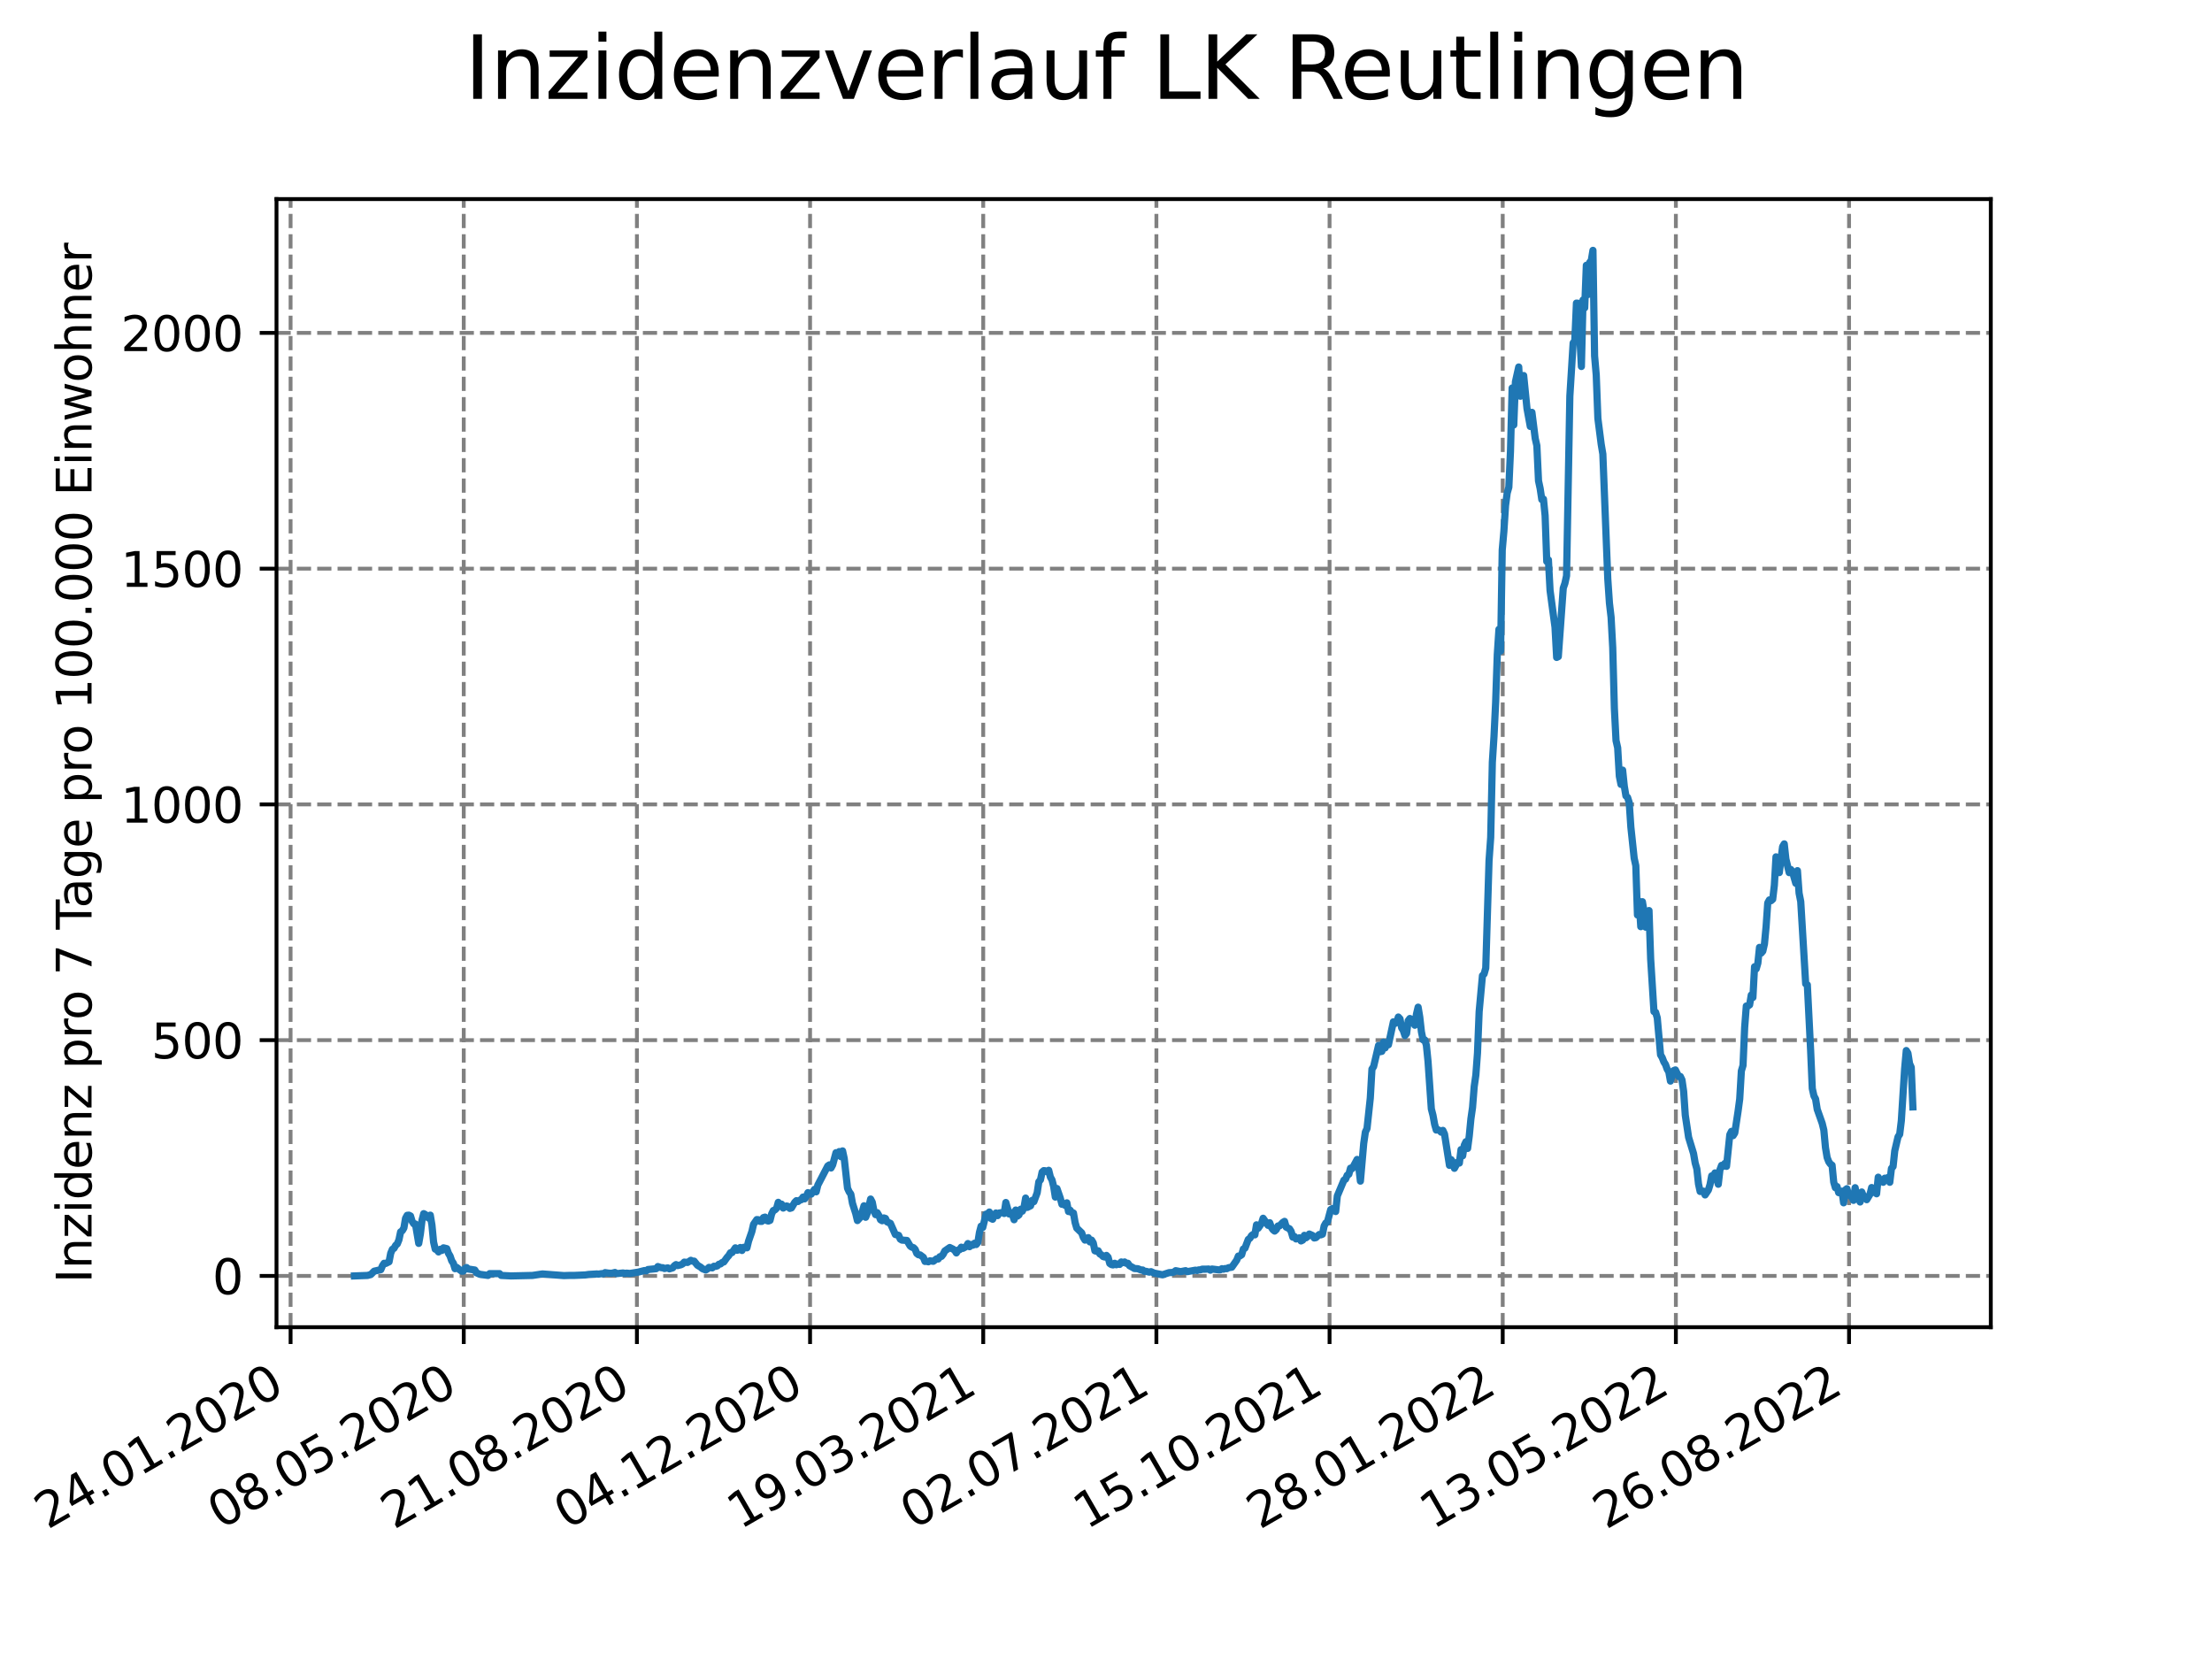 <?xml version="1.0" encoding="utf-8" standalone="no"?>
<!DOCTYPE svg PUBLIC "-//W3C//DTD SVG 1.1//EN"
  "http://www.w3.org/Graphics/SVG/1.1/DTD/svg11.dtd">
<svg xmlns:xlink="http://www.w3.org/1999/xlink" width="460.8pt" height="345.6pt" viewBox="0 0 460.8 345.6" xmlns="http://www.w3.org/2000/svg" version="1.1">
 <defs>
  <style type="text/css">*{stroke-linejoin: round; stroke-linecap: butt}</style>
 </defs>
 <g id="figure_1">
  <g id="patch_1">
   <path d="M 0 345.6 
L 460.8 345.6 
L 460.8 0 
L 0 0 
z
" style="fill: #ffffff"/>
  </g>
  <g id="axes_1">
   <g id="patch_2">
    <path d="M 57.6 276.48 
L 414.72 276.48 
L 414.72 41.472 
L 57.6 41.472 
z
" style="fill: #ffffff"/>
   </g>
   <g id="matplotlib.axis_1">
    <g id="xtick_1">
     <g id="line2d_1">
      <path d="M 60.534 276.48 
L 60.534 41.472 
" clip-path="url(#peba1d49596)" style="fill: none; stroke-dasharray: 2.96,1.28; stroke-dashoffset: 0; stroke: #808080; stroke-width: 0.8"/>
     </g>
     <g id="line2d_2">
      <defs>
       <path id="m13cacc67a2" d="M 0 0 
L 0 3.5 
" style="stroke: #000000; stroke-width: 0.8"/>
      </defs>
      <g>
       <use xlink:href="#m13cacc67a2" x="60.534" y="276.48" style="stroke: #000000; stroke-width: 0.8"/>
      </g>
     </g>
     <g id="text_1">
      <!-- 24.01.2020 -->
      <g transform="translate(9.909 318.689) rotate(-30) scale(0.1 -0.1)">
       <defs>
        <path id="DejaVuSans-32" d="M 1228 531 
L 3431 531 
L 3431 0 
L 469 0 
L 469 531 
Q 828 903 1448 1529 
Q 2069 2156 2228 2338 
Q 2531 2678 2651 2914 
Q 2772 3150 2772 3378 
Q 2772 3750 2511 3984 
Q 2250 4219 1831 4219 
Q 1534 4219 1204 4116 
Q 875 4013 500 3803 
L 500 4441 
Q 881 4594 1212 4672 
Q 1544 4750 1819 4750 
Q 2544 4750 2975 4387 
Q 3406 4025 3406 3419 
Q 3406 3131 3298 2873 
Q 3191 2616 2906 2266 
Q 2828 2175 2409 1742 
Q 1991 1309 1228 531 
z
" transform="scale(0.016)"/>
        <path id="DejaVuSans-34" d="M 2419 4116 
L 825 1625 
L 2419 1625 
L 2419 4116 
z
M 2253 4666 
L 3047 4666 
L 3047 1625 
L 3713 1625 
L 3713 1100 
L 3047 1100 
L 3047 0 
L 2419 0 
L 2419 1100 
L 313 1100 
L 313 1709 
L 2253 4666 
z
" transform="scale(0.016)"/>
        <path id="DejaVuSans-2e" d="M 684 794 
L 1344 794 
L 1344 0 
L 684 0 
L 684 794 
z
" transform="scale(0.016)"/>
        <path id="DejaVuSans-30" d="M 2034 4250 
Q 1547 4250 1301 3770 
Q 1056 3291 1056 2328 
Q 1056 1369 1301 889 
Q 1547 409 2034 409 
Q 2525 409 2770 889 
Q 3016 1369 3016 2328 
Q 3016 3291 2770 3770 
Q 2525 4250 2034 4250 
z
M 2034 4750 
Q 2819 4750 3233 4129 
Q 3647 3509 3647 2328 
Q 3647 1150 3233 529 
Q 2819 -91 2034 -91 
Q 1250 -91 836 529 
Q 422 1150 422 2328 
Q 422 3509 836 4129 
Q 1250 4750 2034 4750 
z
" transform="scale(0.016)"/>
        <path id="DejaVuSans-31" d="M 794 531 
L 1825 531 
L 1825 4091 
L 703 3866 
L 703 4441 
L 1819 4666 
L 2450 4666 
L 2450 531 
L 3481 531 
L 3481 0 
L 794 0 
L 794 531 
z
" transform="scale(0.016)"/>
       </defs>
       <use xlink:href="#DejaVuSans-32"/>
       <use xlink:href="#DejaVuSans-34" x="63.623"/>
       <use xlink:href="#DejaVuSans-2e" x="127.246"/>
       <use xlink:href="#DejaVuSans-30" x="159.033"/>
       <use xlink:href="#DejaVuSans-31" x="222.656"/>
       <use xlink:href="#DejaVuSans-2e" x="286.279"/>
       <use xlink:href="#DejaVuSans-32" x="318.066"/>
       <use xlink:href="#DejaVuSans-30" x="381.689"/>
       <use xlink:href="#DejaVuSans-32" x="445.312"/>
       <use xlink:href="#DejaVuSans-30" x="508.936"/>
      </g>
     </g>
    </g>
    <g id="xtick_2">
     <g id="line2d_3">
      <path d="M 96.607 276.48 
L 96.607 41.472 
" clip-path="url(#peba1d49596)" style="fill: none; stroke-dasharray: 2.96,1.28; stroke-dashoffset: 0; stroke: #808080; stroke-width: 0.8"/>
     </g>
     <g id="line2d_4">
      <g>
       <use xlink:href="#m13cacc67a2" x="96.607" y="276.48" style="stroke: #000000; stroke-width: 0.8"/>
      </g>
     </g>
     <g id="text_2">
      <!-- 08.05.2020 -->
      <g transform="translate(45.982 318.689) rotate(-30) scale(0.1 -0.1)">
       <defs>
        <path id="DejaVuSans-38" d="M 2034 2216 
Q 1584 2216 1326 1975 
Q 1069 1734 1069 1313 
Q 1069 891 1326 650 
Q 1584 409 2034 409 
Q 2484 409 2743 651 
Q 3003 894 3003 1313 
Q 3003 1734 2745 1975 
Q 2488 2216 2034 2216 
z
M 1403 2484 
Q 997 2584 770 2862 
Q 544 3141 544 3541 
Q 544 4100 942 4425 
Q 1341 4750 2034 4750 
Q 2731 4750 3128 4425 
Q 3525 4100 3525 3541 
Q 3525 3141 3298 2862 
Q 3072 2584 2669 2484 
Q 3125 2378 3379 2068 
Q 3634 1759 3634 1313 
Q 3634 634 3220 271 
Q 2806 -91 2034 -91 
Q 1263 -91 848 271 
Q 434 634 434 1313 
Q 434 1759 690 2068 
Q 947 2378 1403 2484 
z
M 1172 3481 
Q 1172 3119 1398 2916 
Q 1625 2713 2034 2713 
Q 2441 2713 2670 2916 
Q 2900 3119 2900 3481 
Q 2900 3844 2670 4047 
Q 2441 4250 2034 4250 
Q 1625 4250 1398 4047 
Q 1172 3844 1172 3481 
z
" transform="scale(0.016)"/>
        <path id="DejaVuSans-35" d="M 691 4666 
L 3169 4666 
L 3169 4134 
L 1269 4134 
L 1269 2991 
Q 1406 3038 1543 3061 
Q 1681 3084 1819 3084 
Q 2600 3084 3056 2656 
Q 3513 2228 3513 1497 
Q 3513 744 3044 326 
Q 2575 -91 1722 -91 
Q 1428 -91 1123 -41 
Q 819 9 494 109 
L 494 744 
Q 775 591 1075 516 
Q 1375 441 1709 441 
Q 2250 441 2565 725 
Q 2881 1009 2881 1497 
Q 2881 1984 2565 2268 
Q 2250 2553 1709 2553 
Q 1456 2553 1204 2497 
Q 953 2441 691 2322 
L 691 4666 
z
" transform="scale(0.016)"/>
       </defs>
       <use xlink:href="#DejaVuSans-30"/>
       <use xlink:href="#DejaVuSans-38" x="63.623"/>
       <use xlink:href="#DejaVuSans-2e" x="127.246"/>
       <use xlink:href="#DejaVuSans-30" x="159.033"/>
       <use xlink:href="#DejaVuSans-35" x="222.656"/>
       <use xlink:href="#DejaVuSans-2e" x="286.279"/>
       <use xlink:href="#DejaVuSans-32" x="318.066"/>
       <use xlink:href="#DejaVuSans-30" x="381.689"/>
       <use xlink:href="#DejaVuSans-32" x="445.312"/>
       <use xlink:href="#DejaVuSans-30" x="508.936"/>
      </g>
     </g>
    </g>
    <g id="xtick_3">
     <g id="line2d_5">
      <path d="M 132.68 276.48 
L 132.68 41.472 
" clip-path="url(#peba1d49596)" style="fill: none; stroke-dasharray: 2.96,1.28; stroke-dashoffset: 0; stroke: #808080; stroke-width: 0.8"/>
     </g>
     <g id="line2d_6">
      <g>
       <use xlink:href="#m13cacc67a2" x="132.68" y="276.48" style="stroke: #000000; stroke-width: 0.8"/>
      </g>
     </g>
     <g id="text_3">
      <!-- 21.08.2020 -->
      <g transform="translate(82.055 318.689) rotate(-30) scale(0.1 -0.1)">
       <use xlink:href="#DejaVuSans-32"/>
       <use xlink:href="#DejaVuSans-31" x="63.623"/>
       <use xlink:href="#DejaVuSans-2e" x="127.246"/>
       <use xlink:href="#DejaVuSans-30" x="159.033"/>
       <use xlink:href="#DejaVuSans-38" x="222.656"/>
       <use xlink:href="#DejaVuSans-2e" x="286.279"/>
       <use xlink:href="#DejaVuSans-32" x="318.066"/>
       <use xlink:href="#DejaVuSans-30" x="381.689"/>
       <use xlink:href="#DejaVuSans-32" x="445.312"/>
       <use xlink:href="#DejaVuSans-30" x="508.936"/>
      </g>
     </g>
    </g>
    <g id="xtick_4">
     <g id="line2d_7">
      <path d="M 168.753 276.48 
L 168.753 41.472 
" clip-path="url(#peba1d49596)" style="fill: none; stroke-dasharray: 2.96,1.28; stroke-dashoffset: 0; stroke: #808080; stroke-width: 0.8"/>
     </g>
     <g id="line2d_8">
      <g>
       <use xlink:href="#m13cacc67a2" x="168.753" y="276.48" style="stroke: #000000; stroke-width: 0.8"/>
      </g>
     </g>
     <g id="text_4">
      <!-- 04.12.2020 -->
      <g transform="translate(118.127 318.689) rotate(-30) scale(0.1 -0.1)">
       <use xlink:href="#DejaVuSans-30"/>
       <use xlink:href="#DejaVuSans-34" x="63.623"/>
       <use xlink:href="#DejaVuSans-2e" x="127.246"/>
       <use xlink:href="#DejaVuSans-31" x="159.033"/>
       <use xlink:href="#DejaVuSans-32" x="222.656"/>
       <use xlink:href="#DejaVuSans-2e" x="286.279"/>
       <use xlink:href="#DejaVuSans-32" x="318.066"/>
       <use xlink:href="#DejaVuSans-30" x="381.689"/>
       <use xlink:href="#DejaVuSans-32" x="445.312"/>
       <use xlink:href="#DejaVuSans-30" x="508.936"/>
      </g>
     </g>
    </g>
    <g id="xtick_5">
     <g id="line2d_9">
      <path d="M 204.825 276.48 
L 204.825 41.472 
" clip-path="url(#peba1d49596)" style="fill: none; stroke-dasharray: 2.96,1.28; stroke-dashoffset: 0; stroke: #808080; stroke-width: 0.8"/>
     </g>
     <g id="line2d_10">
      <g>
       <use xlink:href="#m13cacc67a2" x="204.825" y="276.48" style="stroke: #000000; stroke-width: 0.8"/>
      </g>
     </g>
     <g id="text_5">
      <!-- 19.03.2021 -->
      <g transform="translate(154.2 318.689) rotate(-30) scale(0.1 -0.1)">
       <defs>
        <path id="DejaVuSans-39" d="M 703 97 
L 703 672 
Q 941 559 1184 500 
Q 1428 441 1663 441 
Q 2288 441 2617 861 
Q 2947 1281 2994 2138 
Q 2813 1869 2534 1725 
Q 2256 1581 1919 1581 
Q 1219 1581 811 2004 
Q 403 2428 403 3163 
Q 403 3881 828 4315 
Q 1253 4750 1959 4750 
Q 2769 4750 3195 4129 
Q 3622 3509 3622 2328 
Q 3622 1225 3098 567 
Q 2575 -91 1691 -91 
Q 1453 -91 1209 -44 
Q 966 3 703 97 
z
M 1959 2075 
Q 2384 2075 2632 2365 
Q 2881 2656 2881 3163 
Q 2881 3666 2632 3958 
Q 2384 4250 1959 4250 
Q 1534 4250 1286 3958 
Q 1038 3666 1038 3163 
Q 1038 2656 1286 2365 
Q 1534 2075 1959 2075 
z
" transform="scale(0.016)"/>
        <path id="DejaVuSans-33" d="M 2597 2516 
Q 3050 2419 3304 2112 
Q 3559 1806 3559 1356 
Q 3559 666 3084 287 
Q 2609 -91 1734 -91 
Q 1441 -91 1130 -33 
Q 819 25 488 141 
L 488 750 
Q 750 597 1062 519 
Q 1375 441 1716 441 
Q 2309 441 2620 675 
Q 2931 909 2931 1356 
Q 2931 1769 2642 2001 
Q 2353 2234 1838 2234 
L 1294 2234 
L 1294 2753 
L 1863 2753 
Q 2328 2753 2575 2939 
Q 2822 3125 2822 3475 
Q 2822 3834 2567 4026 
Q 2313 4219 1838 4219 
Q 1578 4219 1281 4162 
Q 984 4106 628 3988 
L 628 4550 
Q 988 4650 1302 4700 
Q 1616 4750 1894 4750 
Q 2613 4750 3031 4423 
Q 3450 4097 3450 3541 
Q 3450 3153 3228 2886 
Q 3006 2619 2597 2516 
z
" transform="scale(0.016)"/>
       </defs>
       <use xlink:href="#DejaVuSans-31"/>
       <use xlink:href="#DejaVuSans-39" x="63.623"/>
       <use xlink:href="#DejaVuSans-2e" x="127.246"/>
       <use xlink:href="#DejaVuSans-30" x="159.033"/>
       <use xlink:href="#DejaVuSans-33" x="222.656"/>
       <use xlink:href="#DejaVuSans-2e" x="286.279"/>
       <use xlink:href="#DejaVuSans-32" x="318.066"/>
       <use xlink:href="#DejaVuSans-30" x="381.689"/>
       <use xlink:href="#DejaVuSans-32" x="445.312"/>
       <use xlink:href="#DejaVuSans-31" x="508.936"/>
      </g>
     </g>
    </g>
    <g id="xtick_6">
     <g id="line2d_11">
      <path d="M 240.898 276.48 
L 240.898 41.472 
" clip-path="url(#peba1d49596)" style="fill: none; stroke-dasharray: 2.96,1.28; stroke-dashoffset: 0; stroke: #808080; stroke-width: 0.8"/>
     </g>
     <g id="line2d_12">
      <g>
       <use xlink:href="#m13cacc67a2" x="240.898" y="276.48" style="stroke: #000000; stroke-width: 0.8"/>
      </g>
     </g>
     <g id="text_6">
      <!-- 02.07.2021 -->
      <g transform="translate(190.273 318.689) rotate(-30) scale(0.1 -0.1)">
       <defs>
        <path id="DejaVuSans-37" d="M 525 4666 
L 3525 4666 
L 3525 4397 
L 1831 0 
L 1172 0 
L 2766 4134 
L 525 4134 
L 525 4666 
z
" transform="scale(0.016)"/>
       </defs>
       <use xlink:href="#DejaVuSans-30"/>
       <use xlink:href="#DejaVuSans-32" x="63.623"/>
       <use xlink:href="#DejaVuSans-2e" x="127.246"/>
       <use xlink:href="#DejaVuSans-30" x="159.033"/>
       <use xlink:href="#DejaVuSans-37" x="222.656"/>
       <use xlink:href="#DejaVuSans-2e" x="286.279"/>
       <use xlink:href="#DejaVuSans-32" x="318.066"/>
       <use xlink:href="#DejaVuSans-30" x="381.689"/>
       <use xlink:href="#DejaVuSans-32" x="445.312"/>
       <use xlink:href="#DejaVuSans-31" x="508.936"/>
      </g>
     </g>
    </g>
    <g id="xtick_7">
     <g id="line2d_13">
      <path d="M 276.971 276.48 
L 276.971 41.472 
" clip-path="url(#peba1d49596)" style="fill: none; stroke-dasharray: 2.96,1.28; stroke-dashoffset: 0; stroke: #808080; stroke-width: 0.8"/>
     </g>
     <g id="line2d_14">
      <g>
       <use xlink:href="#m13cacc67a2" x="276.971" y="276.48" style="stroke: #000000; stroke-width: 0.8"/>
      </g>
     </g>
     <g id="text_7">
      <!-- 15.10.2021 -->
      <g transform="translate(226.346 318.689) rotate(-30) scale(0.1 -0.1)">
       <use xlink:href="#DejaVuSans-31"/>
       <use xlink:href="#DejaVuSans-35" x="63.623"/>
       <use xlink:href="#DejaVuSans-2e" x="127.246"/>
       <use xlink:href="#DejaVuSans-31" x="159.033"/>
       <use xlink:href="#DejaVuSans-30" x="222.656"/>
       <use xlink:href="#DejaVuSans-2e" x="286.279"/>
       <use xlink:href="#DejaVuSans-32" x="318.066"/>
       <use xlink:href="#DejaVuSans-30" x="381.689"/>
       <use xlink:href="#DejaVuSans-32" x="445.312"/>
       <use xlink:href="#DejaVuSans-31" x="508.936"/>
      </g>
     </g>
    </g>
    <g id="xtick_8">
     <g id="line2d_15">
      <path d="M 313.044 276.48 
L 313.044 41.472 
" clip-path="url(#peba1d49596)" style="fill: none; stroke-dasharray: 2.96,1.28; stroke-dashoffset: 0; stroke: #808080; stroke-width: 0.8"/>
     </g>
     <g id="line2d_16">
      <g>
       <use xlink:href="#m13cacc67a2" x="313.044" y="276.48" style="stroke: #000000; stroke-width: 0.8"/>
      </g>
     </g>
     <g id="text_8">
      <!-- 28.01.2022 -->
      <g transform="translate(262.418 318.689) rotate(-30) scale(0.1 -0.1)">
       <use xlink:href="#DejaVuSans-32"/>
       <use xlink:href="#DejaVuSans-38" x="63.623"/>
       <use xlink:href="#DejaVuSans-2e" x="127.246"/>
       <use xlink:href="#DejaVuSans-30" x="159.033"/>
       <use xlink:href="#DejaVuSans-31" x="222.656"/>
       <use xlink:href="#DejaVuSans-2e" x="286.279"/>
       <use xlink:href="#DejaVuSans-32" x="318.066"/>
       <use xlink:href="#DejaVuSans-30" x="381.689"/>
       <use xlink:href="#DejaVuSans-32" x="445.312"/>
       <use xlink:href="#DejaVuSans-32" x="508.936"/>
      </g>
     </g>
    </g>
    <g id="xtick_9">
     <g id="line2d_17">
      <path d="M 349.116 276.48 
L 349.116 41.472 
" clip-path="url(#peba1d49596)" style="fill: none; stroke-dasharray: 2.96,1.28; stroke-dashoffset: 0; stroke: #808080; stroke-width: 0.8"/>
     </g>
     <g id="line2d_18">
      <g>
       <use xlink:href="#m13cacc67a2" x="349.116" y="276.48" style="stroke: #000000; stroke-width: 0.8"/>
      </g>
     </g>
     <g id="text_9">
      <!-- 13.05.2022 -->
      <g transform="translate(298.491 318.689) rotate(-30) scale(0.1 -0.1)">
       <use xlink:href="#DejaVuSans-31"/>
       <use xlink:href="#DejaVuSans-33" x="63.623"/>
       <use xlink:href="#DejaVuSans-2e" x="127.246"/>
       <use xlink:href="#DejaVuSans-30" x="159.033"/>
       <use xlink:href="#DejaVuSans-35" x="222.656"/>
       <use xlink:href="#DejaVuSans-2e" x="286.279"/>
       <use xlink:href="#DejaVuSans-32" x="318.066"/>
       <use xlink:href="#DejaVuSans-30" x="381.689"/>
       <use xlink:href="#DejaVuSans-32" x="445.312"/>
       <use xlink:href="#DejaVuSans-32" x="508.936"/>
      </g>
     </g>
    </g>
    <g id="xtick_10">
     <g id="line2d_19">
      <path d="M 385.189 276.48 
L 385.189 41.472 
" clip-path="url(#peba1d49596)" style="fill: none; stroke-dasharray: 2.96,1.28; stroke-dashoffset: 0; stroke: #808080; stroke-width: 0.8"/>
     </g>
     <g id="line2d_20">
      <g>
       <use xlink:href="#m13cacc67a2" x="385.189" y="276.48" style="stroke: #000000; stroke-width: 0.8"/>
      </g>
     </g>
     <g id="text_10">
      <!-- 26.08.2022 -->
      <g transform="translate(334.564 318.689) rotate(-30) scale(0.1 -0.1)">
       <defs>
        <path id="DejaVuSans-36" d="M 2113 2584 
Q 1688 2584 1439 2293 
Q 1191 2003 1191 1497 
Q 1191 994 1439 701 
Q 1688 409 2113 409 
Q 2538 409 2786 701 
Q 3034 994 3034 1497 
Q 3034 2003 2786 2293 
Q 2538 2584 2113 2584 
z
M 3366 4563 
L 3366 3988 
Q 3128 4100 2886 4159 
Q 2644 4219 2406 4219 
Q 1781 4219 1451 3797 
Q 1122 3375 1075 2522 
Q 1259 2794 1537 2939 
Q 1816 3084 2150 3084 
Q 2853 3084 3261 2657 
Q 3669 2231 3669 1497 
Q 3669 778 3244 343 
Q 2819 -91 2113 -91 
Q 1303 -91 875 529 
Q 447 1150 447 2328 
Q 447 3434 972 4092 
Q 1497 4750 2381 4750 
Q 2619 4750 2861 4703 
Q 3103 4656 3366 4563 
z
" transform="scale(0.016)"/>
       </defs>
       <use xlink:href="#DejaVuSans-32"/>
       <use xlink:href="#DejaVuSans-36" x="63.623"/>
       <use xlink:href="#DejaVuSans-2e" x="127.246"/>
       <use xlink:href="#DejaVuSans-30" x="159.033"/>
       <use xlink:href="#DejaVuSans-38" x="222.656"/>
       <use xlink:href="#DejaVuSans-2e" x="286.279"/>
       <use xlink:href="#DejaVuSans-32" x="318.066"/>
       <use xlink:href="#DejaVuSans-30" x="381.689"/>
       <use xlink:href="#DejaVuSans-32" x="445.312"/>
       <use xlink:href="#DejaVuSans-32" x="508.936"/>
      </g>
     </g>
    </g>
   </g>
   <g id="matplotlib.axis_2">
    <g id="ytick_1">
     <g id="line2d_21">
      <path d="M 57.6 265.798 
L 414.72 265.798 
" clip-path="url(#peba1d49596)" style="fill: none; stroke-dasharray: 2.96,1.28; stroke-dashoffset: 0; stroke: #808080; stroke-width: 0.8"/>
     </g>
     <g id="line2d_22">
      <defs>
       <path id="m9f46738440" d="M 0 0 
L -3.5 0 
" style="stroke: #000000; stroke-width: 0.8"/>
      </defs>
      <g>
       <use xlink:href="#m9f46738440" x="57.6" y="265.798" style="stroke: #000000; stroke-width: 0.8"/>
      </g>
     </g>
     <g id="text_11">
      <!-- 0 -->
      <g transform="translate(44.237 269.597) scale(0.1 -0.1)">
       <use xlink:href="#DejaVuSans-30"/>
      </g>
     </g>
    </g>
    <g id="ytick_2">
     <g id="line2d_23">
      <path d="M 57.6 216.684 
L 414.72 216.684 
" clip-path="url(#peba1d49596)" style="fill: none; stroke-dasharray: 2.96,1.28; stroke-dashoffset: 0; stroke: #808080; stroke-width: 0.8"/>
     </g>
     <g id="line2d_24">
      <g>
       <use xlink:href="#m9f46738440" x="57.6" y="216.684" style="stroke: #000000; stroke-width: 0.8"/>
      </g>
     </g>
     <g id="text_12">
      <!-- 500 -->
      <g transform="translate(31.512 220.484) scale(0.1 -0.1)">
       <use xlink:href="#DejaVuSans-35"/>
       <use xlink:href="#DejaVuSans-30" x="63.623"/>
       <use xlink:href="#DejaVuSans-30" x="127.246"/>
      </g>
     </g>
    </g>
    <g id="ytick_3">
     <g id="line2d_25">
      <path d="M 57.6 167.571 
L 414.72 167.571 
" clip-path="url(#peba1d49596)" style="fill: none; stroke-dasharray: 2.96,1.28; stroke-dashoffset: 0; stroke: #808080; stroke-width: 0.8"/>
     </g>
     <g id="line2d_26">
      <g>
       <use xlink:href="#m9f46738440" x="57.6" y="167.571" style="stroke: #000000; stroke-width: 0.8"/>
      </g>
     </g>
     <g id="text_13">
      <!-- 1000 -->
      <g transform="translate(25.15 171.37) scale(0.1 -0.1)">
       <use xlink:href="#DejaVuSans-31"/>
       <use xlink:href="#DejaVuSans-30" x="63.623"/>
       <use xlink:href="#DejaVuSans-30" x="127.246"/>
       <use xlink:href="#DejaVuSans-30" x="190.869"/>
      </g>
     </g>
    </g>
    <g id="ytick_4">
     <g id="line2d_27">
      <path d="M 57.6 118.458 
L 414.72 118.458 
" clip-path="url(#peba1d49596)" style="fill: none; stroke-dasharray: 2.96,1.28; stroke-dashoffset: 0; stroke: #808080; stroke-width: 0.8"/>
     </g>
     <g id="line2d_28">
      <g>
       <use xlink:href="#m9f46738440" x="57.6" y="118.458" style="stroke: #000000; stroke-width: 0.8"/>
      </g>
     </g>
     <g id="text_14">
      <!-- 1500 -->
      <g transform="translate(25.15 122.257) scale(0.1 -0.1)">
       <use xlink:href="#DejaVuSans-31"/>
       <use xlink:href="#DejaVuSans-35" x="63.623"/>
       <use xlink:href="#DejaVuSans-30" x="127.246"/>
       <use xlink:href="#DejaVuSans-30" x="190.869"/>
      </g>
     </g>
    </g>
    <g id="ytick_5">
     <g id="line2d_29">
      <path d="M 57.6 69.344 
L 414.72 69.344 
" clip-path="url(#peba1d49596)" style="fill: none; stroke-dasharray: 2.96,1.28; stroke-dashoffset: 0; stroke: #808080; stroke-width: 0.8"/>
     </g>
     <g id="line2d_30">
      <g>
       <use xlink:href="#m9f46738440" x="57.6" y="69.344" style="stroke: #000000; stroke-width: 0.8"/>
      </g>
     </g>
     <g id="text_15">
      <!-- 2000 -->
      <g transform="translate(25.15 73.143) scale(0.1 -0.1)">
       <use xlink:href="#DejaVuSans-32"/>
       <use xlink:href="#DejaVuSans-30" x="63.623"/>
       <use xlink:href="#DejaVuSans-30" x="127.246"/>
       <use xlink:href="#DejaVuSans-30" x="190.869"/>
      </g>
     </g>
    </g>
    <g id="text_16">
     <!-- Inzidenz pro 7 Tage pro 100.000 Einwohner -->
     <g transform="translate(19.07 267.301) rotate(-90) scale(0.1 -0.1)">
      <defs>
       <path id="DejaVuSans-49" d="M 628 4666 
L 1259 4666 
L 1259 0 
L 628 0 
L 628 4666 
z
" transform="scale(0.016)"/>
       <path id="DejaVuSans-6e" d="M 3513 2113 
L 3513 0 
L 2938 0 
L 2938 2094 
Q 2938 2591 2744 2837 
Q 2550 3084 2163 3084 
Q 1697 3084 1428 2787 
Q 1159 2491 1159 1978 
L 1159 0 
L 581 0 
L 581 3500 
L 1159 3500 
L 1159 2956 
Q 1366 3272 1645 3428 
Q 1925 3584 2291 3584 
Q 2894 3584 3203 3211 
Q 3513 2838 3513 2113 
z
" transform="scale(0.016)"/>
       <path id="DejaVuSans-7a" d="M 353 3500 
L 3084 3500 
L 3084 2975 
L 922 459 
L 3084 459 
L 3084 0 
L 275 0 
L 275 525 
L 2438 3041 
L 353 3041 
L 353 3500 
z
" transform="scale(0.016)"/>
       <path id="DejaVuSans-69" d="M 603 3500 
L 1178 3500 
L 1178 0 
L 603 0 
L 603 3500 
z
M 603 4863 
L 1178 4863 
L 1178 4134 
L 603 4134 
L 603 4863 
z
" transform="scale(0.016)"/>
       <path id="DejaVuSans-64" d="M 2906 2969 
L 2906 4863 
L 3481 4863 
L 3481 0 
L 2906 0 
L 2906 525 
Q 2725 213 2448 61 
Q 2172 -91 1784 -91 
Q 1150 -91 751 415 
Q 353 922 353 1747 
Q 353 2572 751 3078 
Q 1150 3584 1784 3584 
Q 2172 3584 2448 3432 
Q 2725 3281 2906 2969 
z
M 947 1747 
Q 947 1113 1208 752 
Q 1469 391 1925 391 
Q 2381 391 2643 752 
Q 2906 1113 2906 1747 
Q 2906 2381 2643 2742 
Q 2381 3103 1925 3103 
Q 1469 3103 1208 2742 
Q 947 2381 947 1747 
z
" transform="scale(0.016)"/>
       <path id="DejaVuSans-65" d="M 3597 1894 
L 3597 1613 
L 953 1613 
Q 991 1019 1311 708 
Q 1631 397 2203 397 
Q 2534 397 2845 478 
Q 3156 559 3463 722 
L 3463 178 
Q 3153 47 2828 -22 
Q 2503 -91 2169 -91 
Q 1331 -91 842 396 
Q 353 884 353 1716 
Q 353 2575 817 3079 
Q 1281 3584 2069 3584 
Q 2775 3584 3186 3129 
Q 3597 2675 3597 1894 
z
M 3022 2063 
Q 3016 2534 2758 2815 
Q 2500 3097 2075 3097 
Q 1594 3097 1305 2825 
Q 1016 2553 972 2059 
L 3022 2063 
z
" transform="scale(0.016)"/>
       <path id="DejaVuSans-20" transform="scale(0.016)"/>
       <path id="DejaVuSans-70" d="M 1159 525 
L 1159 -1331 
L 581 -1331 
L 581 3500 
L 1159 3500 
L 1159 2969 
Q 1341 3281 1617 3432 
Q 1894 3584 2278 3584 
Q 2916 3584 3314 3078 
Q 3713 2572 3713 1747 
Q 3713 922 3314 415 
Q 2916 -91 2278 -91 
Q 1894 -91 1617 61 
Q 1341 213 1159 525 
z
M 3116 1747 
Q 3116 2381 2855 2742 
Q 2594 3103 2138 3103 
Q 1681 3103 1420 2742 
Q 1159 2381 1159 1747 
Q 1159 1113 1420 752 
Q 1681 391 2138 391 
Q 2594 391 2855 752 
Q 3116 1113 3116 1747 
z
" transform="scale(0.016)"/>
       <path id="DejaVuSans-72" d="M 2631 2963 
Q 2534 3019 2420 3045 
Q 2306 3072 2169 3072 
Q 1681 3072 1420 2755 
Q 1159 2438 1159 1844 
L 1159 0 
L 581 0 
L 581 3500 
L 1159 3500 
L 1159 2956 
Q 1341 3275 1631 3429 
Q 1922 3584 2338 3584 
Q 2397 3584 2469 3576 
Q 2541 3569 2628 3553 
L 2631 2963 
z
" transform="scale(0.016)"/>
       <path id="DejaVuSans-6f" d="M 1959 3097 
Q 1497 3097 1228 2736 
Q 959 2375 959 1747 
Q 959 1119 1226 758 
Q 1494 397 1959 397 
Q 2419 397 2687 759 
Q 2956 1122 2956 1747 
Q 2956 2369 2687 2733 
Q 2419 3097 1959 3097 
z
M 1959 3584 
Q 2709 3584 3137 3096 
Q 3566 2609 3566 1747 
Q 3566 888 3137 398 
Q 2709 -91 1959 -91 
Q 1206 -91 779 398 
Q 353 888 353 1747 
Q 353 2609 779 3096 
Q 1206 3584 1959 3584 
z
" transform="scale(0.016)"/>
       <path id="DejaVuSans-54" d="M -19 4666 
L 3928 4666 
L 3928 4134 
L 2272 4134 
L 2272 0 
L 1638 0 
L 1638 4134 
L -19 4134 
L -19 4666 
z
" transform="scale(0.016)"/>
       <path id="DejaVuSans-61" d="M 2194 1759 
Q 1497 1759 1228 1600 
Q 959 1441 959 1056 
Q 959 750 1161 570 
Q 1363 391 1709 391 
Q 2188 391 2477 730 
Q 2766 1069 2766 1631 
L 2766 1759 
L 2194 1759 
z
M 3341 1997 
L 3341 0 
L 2766 0 
L 2766 531 
Q 2569 213 2275 61 
Q 1981 -91 1556 -91 
Q 1019 -91 701 211 
Q 384 513 384 1019 
Q 384 1609 779 1909 
Q 1175 2209 1959 2209 
L 2766 2209 
L 2766 2266 
Q 2766 2663 2505 2880 
Q 2244 3097 1772 3097 
Q 1472 3097 1187 3025 
Q 903 2953 641 2809 
L 641 3341 
Q 956 3463 1253 3523 
Q 1550 3584 1831 3584 
Q 2591 3584 2966 3190 
Q 3341 2797 3341 1997 
z
" transform="scale(0.016)"/>
       <path id="DejaVuSans-67" d="M 2906 1791 
Q 2906 2416 2648 2759 
Q 2391 3103 1925 3103 
Q 1463 3103 1205 2759 
Q 947 2416 947 1791 
Q 947 1169 1205 825 
Q 1463 481 1925 481 
Q 2391 481 2648 825 
Q 2906 1169 2906 1791 
z
M 3481 434 
Q 3481 -459 3084 -895 
Q 2688 -1331 1869 -1331 
Q 1566 -1331 1297 -1286 
Q 1028 -1241 775 -1147 
L 775 -588 
Q 1028 -725 1275 -790 
Q 1522 -856 1778 -856 
Q 2344 -856 2625 -561 
Q 2906 -266 2906 331 
L 2906 616 
Q 2728 306 2450 153 
Q 2172 0 1784 0 
Q 1141 0 747 490 
Q 353 981 353 1791 
Q 353 2603 747 3093 
Q 1141 3584 1784 3584 
Q 2172 3584 2450 3431 
Q 2728 3278 2906 2969 
L 2906 3500 
L 3481 3500 
L 3481 434 
z
" transform="scale(0.016)"/>
       <path id="DejaVuSans-45" d="M 628 4666 
L 3578 4666 
L 3578 4134 
L 1259 4134 
L 1259 2753 
L 3481 2753 
L 3481 2222 
L 1259 2222 
L 1259 531 
L 3634 531 
L 3634 0 
L 628 0 
L 628 4666 
z
" transform="scale(0.016)"/>
       <path id="DejaVuSans-77" d="M 269 3500 
L 844 3500 
L 1563 769 
L 2278 3500 
L 2956 3500 
L 3675 769 
L 4391 3500 
L 4966 3500 
L 4050 0 
L 3372 0 
L 2619 2869 
L 1863 0 
L 1184 0 
L 269 3500 
z
" transform="scale(0.016)"/>
       <path id="DejaVuSans-68" d="M 3513 2113 
L 3513 0 
L 2938 0 
L 2938 2094 
Q 2938 2591 2744 2837 
Q 2550 3084 2163 3084 
Q 1697 3084 1428 2787 
Q 1159 2491 1159 1978 
L 1159 0 
L 581 0 
L 581 4863 
L 1159 4863 
L 1159 2956 
Q 1366 3272 1645 3428 
Q 1925 3584 2291 3584 
Q 2894 3584 3203 3211 
Q 3513 2838 3513 2113 
z
" transform="scale(0.016)"/>
      </defs>
      <use xlink:href="#DejaVuSans-49"/>
      <use xlink:href="#DejaVuSans-6e" x="29.492"/>
      <use xlink:href="#DejaVuSans-7a" x="92.871"/>
      <use xlink:href="#DejaVuSans-69" x="145.361"/>
      <use xlink:href="#DejaVuSans-64" x="173.145"/>
      <use xlink:href="#DejaVuSans-65" x="236.621"/>
      <use xlink:href="#DejaVuSans-6e" x="298.145"/>
      <use xlink:href="#DejaVuSans-7a" x="361.523"/>
      <use xlink:href="#DejaVuSans-20" x="414.014"/>
      <use xlink:href="#DejaVuSans-70" x="445.801"/>
      <use xlink:href="#DejaVuSans-72" x="509.277"/>
      <use xlink:href="#DejaVuSans-6f" x="548.141"/>
      <use xlink:href="#DejaVuSans-20" x="609.322"/>
      <use xlink:href="#DejaVuSans-37" x="641.109"/>
      <use xlink:href="#DejaVuSans-20" x="704.732"/>
      <use xlink:href="#DejaVuSans-54" x="736.52"/>
      <use xlink:href="#DejaVuSans-61" x="781.104"/>
      <use xlink:href="#DejaVuSans-67" x="842.383"/>
      <use xlink:href="#DejaVuSans-65" x="905.859"/>
      <use xlink:href="#DejaVuSans-20" x="967.383"/>
      <use xlink:href="#DejaVuSans-70" x="999.17"/>
      <use xlink:href="#DejaVuSans-72" x="1062.646"/>
      <use xlink:href="#DejaVuSans-6f" x="1101.51"/>
      <use xlink:href="#DejaVuSans-20" x="1162.691"/>
      <use xlink:href="#DejaVuSans-31" x="1194.479"/>
      <use xlink:href="#DejaVuSans-30" x="1258.102"/>
      <use xlink:href="#DejaVuSans-30" x="1321.725"/>
      <use xlink:href="#DejaVuSans-2e" x="1385.348"/>
      <use xlink:href="#DejaVuSans-30" x="1417.135"/>
      <use xlink:href="#DejaVuSans-30" x="1480.758"/>
      <use xlink:href="#DejaVuSans-30" x="1544.381"/>
      <use xlink:href="#DejaVuSans-20" x="1608.004"/>
      <use xlink:href="#DejaVuSans-45" x="1639.791"/>
      <use xlink:href="#DejaVuSans-69" x="1702.975"/>
      <use xlink:href="#DejaVuSans-6e" x="1730.758"/>
      <use xlink:href="#DejaVuSans-77" x="1794.137"/>
      <use xlink:href="#DejaVuSans-6f" x="1875.924"/>
      <use xlink:href="#DejaVuSans-68" x="1937.105"/>
      <use xlink:href="#DejaVuSans-6e" x="2000.484"/>
      <use xlink:href="#DejaVuSans-65" x="2063.863"/>
      <use xlink:href="#DejaVuSans-72" x="2125.387"/>
     </g>
    </g>
   </g>
   <g id="line2d_31">
    <path d="M 73.833 265.798 
L 76.581 265.695 
L 77.268 265.49 
L 77.955 264.805 
L 79.33 264.497 
L 79.673 263.676 
L 80.017 263.163 
L 80.36 263.197 
L 81.047 262.855 
L 81.391 261.075 
L 81.734 260.254 
L 82.078 260.049 
L 82.421 259.433 
L 82.765 259.125 
L 83.109 258.269 
L 83.452 256.627 
L 83.796 256.387 
L 84.139 255.805 
L 84.483 253.786 
L 84.826 253.17 
L 85.17 253.136 
L 85.513 253.307 
L 85.857 254.436 
L 86.201 254.95 
L 86.544 254.984 
L 87.231 259.022 
L 87.575 257.037 
L 87.918 254.163 
L 88.262 252.828 
L 88.605 252.999 
L 89.292 253.752 
L 89.636 253.136 
L 89.98 255.189 
L 90.323 258.748 
L 90.667 260.22 
L 91.01 260.357 
L 91.354 260.802 
L 91.697 260.254 
L 92.041 260.494 
L 92.384 259.946 
L 93.072 260.117 
L 93.415 261.075 
L 93.759 261.657 
L 94.102 262.649 
L 94.446 263.163 
L 94.789 264.292 
L 95.133 264.018 
L 95.82 264.566 
L 96.163 264.805 
L 96.507 264.805 
L 96.851 264.258 
L 97.194 264.053 
L 97.538 264.361 
L 98.225 264.463 
L 98.912 264.566 
L 99.255 265.148 
L 99.943 265.456 
L 101.66 265.695 
L 102.004 265.319 
L 104.065 265.319 
L 104.409 265.695 
L 106.47 265.798 
L 110.936 265.695 
L 112.997 265.387 
L 117.464 265.729 
L 118.494 265.695 
L 119.525 265.695 
L 121.93 265.592 
L 122.617 265.49 
L 124.335 265.387 
L 124.678 265.421 
L 125.365 265.319 
L 125.709 265.353 
L 126.052 265.113 
L 126.739 265.216 
L 127.426 265.25 
L 128.114 265.079 
L 128.457 265.319 
L 129.831 265.182 
L 130.175 265.284 
L 130.518 265.216 
L 131.206 265.284 
L 132.923 265.011 
L 134.297 264.669 
L 134.641 264.737 
L 134.985 264.463 
L 136.702 264.292 
L 137.046 263.847 
L 137.733 264.087 
L 138.077 264.087 
L 138.42 264.258 
L 139.107 264.121 
L 139.451 264.326 
L 140.138 264.121 
L 140.481 263.676 
L 140.825 263.437 
L 141.168 263.642 
L 141.856 263.471 
L 142.199 263.3 
L 142.543 262.923 
L 143.23 262.992 
L 143.917 262.547 
L 144.26 262.718 
L 144.604 262.718 
L 145.291 263.573 
L 145.978 263.984 
L 146.322 264.292 
L 147.009 264.566 
L 147.352 264.361 
L 147.696 264.018 
L 148.383 264.121 
L 148.727 263.779 
L 149.07 263.813 
L 149.414 263.71 
L 149.757 263.368 
L 150.101 263.3 
L 150.444 262.992 
L 150.788 262.889 
L 151.475 261.931 
L 151.819 261.554 
L 152.162 260.973 
L 152.506 260.938 
L 153.193 259.946 
L 153.536 260.459 
L 153.88 260.357 
L 154.223 259.878 
L 154.567 260.494 
L 154.91 259.843 
L 155.254 259.809 
L 155.598 259.946 
L 155.941 258.543 
L 156.628 256.558 
L 156.972 255.052 
L 157.659 254.06 
L 158.002 254.094 
L 158.346 254.436 
L 158.69 254.436 
L 159.033 253.649 
L 159.377 253.547 
L 159.72 254.265 
L 160.064 254.368 
L 160.407 254.231 
L 160.751 252.862 
L 161.094 252.178 
L 161.438 252.041 
L 161.781 251.699 
L 162.125 250.467 
L 162.469 251.083 
L 162.812 250.843 
L 163.156 251.664 
L 163.843 251.22 
L 164.186 251.322 
L 164.53 251.733 
L 164.873 251.63 
L 165.561 250.467 
L 165.904 250.124 
L 166.248 250.296 
L 166.591 250.022 
L 166.935 249.919 
L 167.278 249.372 
L 167.622 249.748 
L 167.965 249.235 
L 168.309 248.448 
L 168.652 248.721 
L 168.996 248.756 
L 169.683 247.763 
L 170.027 248.277 
L 170.37 246.873 
L 172.432 242.904 
L 172.775 242.664 
L 173.119 243.314 
L 173.462 242.664 
L 174.149 240.132 
L 174.493 240.714 
L 174.836 239.892 
L 175.18 240.953 
L 175.523 239.755 
L 175.867 241.33 
L 176.554 247.524 
L 176.898 248.277 
L 177.241 248.756 
L 177.585 250.672 
L 178.272 252.828 
L 178.615 254.265 
L 179.303 253.512 
L 179.99 251.185 
L 180.333 253.581 
L 180.677 252.725 
L 181.364 249.782 
L 181.707 250.432 
L 182.051 252.212 
L 182.394 253.033 
L 182.738 252.623 
L 183.082 253.204 
L 183.425 254.094 
L 183.769 254.299 
L 184.112 253.718 
L 184.456 253.82 
L 184.799 254.539 
L 185.486 254.847 
L 186.517 257.174 
L 187.204 257.345 
L 187.548 258.132 
L 187.891 258.338 
L 188.922 258.406 
L 189.609 259.57 
L 189.953 259.809 
L 190.296 259.912 
L 190.64 260.254 
L 190.983 261.109 
L 191.327 261.383 
L 191.67 261.417 
L 192.357 261.931 
L 192.701 262.786 
L 193.045 262.752 
L 193.388 262.855 
L 193.732 262.649 
L 194.419 262.752 
L 195.106 262.239 
L 195.449 262.273 
L 195.793 261.794 
L 196.136 261.725 
L 196.48 261.281 
L 196.824 260.596 
L 197.854 259.878 
L 198.541 260.22 
L 198.885 260.459 
L 199.228 261.007 
L 199.572 260.425 
L 199.915 260.322 
L 200.259 259.809 
L 200.603 260.049 
L 201.29 259.672 
L 201.633 259.056 
L 201.977 259.706 
L 202.32 259.262 
L 202.664 259.398 
L 203.007 258.988 
L 203.351 259.262 
L 203.695 258.851 
L 204.038 256.729 
L 204.382 255.429 
L 204.725 255.703 
L 205.412 252.931 
L 205.756 252.862 
L 206.099 252.486 
L 206.443 253.82 
L 206.786 253.991 
L 207.13 253.102 
L 207.474 252.691 
L 207.817 253.239 
L 208.161 252.691 
L 208.848 252.588 
L 209.191 252.794 
L 209.535 250.501 
L 210.222 252.896 
L 210.566 252.588 
L 210.909 253.033 
L 211.253 254.094 
L 211.596 252.075 
L 211.94 253.341 
L 212.283 253.067 
L 212.627 251.904 
L 212.97 252.315 
L 213.314 251.562 
L 213.657 249.577 
L 214.001 251.528 
L 214.688 251.185 
L 215.032 250.056 
L 215.375 250.33 
L 216.062 248.482 
L 216.406 246.189 
L 216.749 245.778 
L 217.093 244.17 
L 217.437 243.862 
L 217.78 243.896 
L 218.124 244.102 
L 218.467 243.794 
L 218.811 245.197 
L 219.154 245.813 
L 219.498 247.181 
L 219.841 249.372 
L 220.185 247.592 
L 220.872 249.577 
L 221.216 250.877 
L 221.559 250.877 
L 221.903 251.117 
L 222.246 250.569 
L 222.59 252.383 
L 222.933 252.109 
L 223.277 252.623 
L 223.62 252.691 
L 223.964 254.676 
L 224.308 255.839 
L 225.338 256.832 
L 225.682 257.79 
L 226.025 258.338 
L 226.712 257.824 
L 227.056 258.714 
L 227.399 258.338 
L 227.743 258.919 
L 228.087 260.562 
L 228.43 260.665 
L 228.774 260.562 
L 229.117 261.212 
L 229.461 261.417 
L 229.804 261.76 
L 230.148 261.862 
L 230.491 261.52 
L 230.835 261.897 
L 231.179 263.197 
L 231.522 263.437 
L 231.866 263.505 
L 232.209 263.163 
L 232.553 263.471 
L 232.896 263.3 
L 233.24 263.402 
L 233.583 262.889 
L 233.927 263.026 
L 234.27 262.889 
L 234.614 263.163 
L 234.958 263.163 
L 235.301 263.676 
L 235.988 264.053 
L 236.332 264.258 
L 237.019 264.292 
L 237.706 264.566 
L 238.05 264.566 
L 238.393 264.84 
L 238.737 264.84 
L 239.424 265.011 
L 239.767 264.908 
L 240.454 265.216 
L 242.172 265.558 
L 243.546 265.113 
L 244.233 265.079 
L 244.577 264.977 
L 244.921 264.703 
L 245.951 264.908 
L 246.982 264.703 
L 247.325 264.908 
L 249.043 264.6 
L 249.387 264.669 
L 249.73 264.532 
L 250.074 264.532 
L 250.417 264.395 
L 251.104 264.395 
L 251.792 264.361 
L 252.135 264.6 
L 252.479 264.361 
L 253.853 264.532 
L 254.196 264.532 
L 254.54 264.292 
L 254.883 264.395 
L 255.227 264.258 
L 255.571 264.292 
L 255.914 264.087 
L 256.601 263.984 
L 257.632 262.513 
L 257.975 261.657 
L 258.319 261.623 
L 258.663 261.383 
L 259.006 260.186 
L 259.35 260.014 
L 260.037 258.201 
L 260.38 257.961 
L 260.724 257.379 
L 261.067 257.14 
L 261.411 257.242 
L 261.754 255.155 
L 262.098 255.874 
L 262.785 254.881 
L 263.129 253.786 
L 264.159 255.258 
L 264.503 254.71 
L 264.846 255.668 
L 265.19 256.182 
L 265.534 256.455 
L 265.877 256.147 
L 266.221 255.395 
L 266.564 255.36 
L 267.251 254.642 
L 267.595 254.436 
L 267.938 255.634 
L 268.625 255.976 
L 268.969 256.524 
L 269.313 257.722 
L 269.656 257.585 
L 270 258.098 
L 270.687 257.858 
L 271.03 258.509 
L 271.374 258.338 
L 271.717 257.345 
L 272.061 257.858 
L 272.405 257.585 
L 272.748 257.071 
L 273.435 257.379 
L 273.779 257.893 
L 274.122 257.824 
L 274.809 257.174 
L 275.153 257.242 
L 275.496 257.106 
L 275.84 255.395 
L 276.184 254.779 
L 276.527 254.539 
L 277.214 251.972 
L 277.558 251.767 
L 277.901 251.836 
L 278.245 252.383 
L 278.588 249.132 
L 279.963 245.847 
L 280.306 245.641 
L 280.65 244.82 
L 280.993 244.615 
L 281.337 243.349 
L 281.68 243.451 
L 282.711 241.535 
L 283.055 243.143 
L 283.398 246.052 
L 284.085 238.215 
L 284.429 235.82 
L 284.772 235.101 
L 285.459 228.736 
L 285.803 222.713 
L 286.146 222.2 
L 287.177 217.785 
L 287.521 219.086 
L 287.864 219.017 
L 288.208 217.101 
L 288.551 218.299 
L 288.895 217.34 
L 289.238 217.648 
L 290.269 212.857 
L 290.613 213.2 
L 290.956 212.96 
L 291.3 211.865 
L 291.643 212.241 
L 291.987 214.124 
L 292.33 214.671 
L 292.674 215.732 
L 293.017 215.287 
L 293.361 212.618 
L 293.705 212.173 
L 294.048 212.378 
L 294.735 213.576 
L 295.079 211.249 
L 295.422 209.812 
L 295.766 211.899 
L 296.109 214.945 
L 296.453 216.622 
L 296.797 216.622 
L 297.14 217.717 
L 297.484 221.105 
L 298.171 230.995 
L 298.514 232.329 
L 298.858 234.212 
L 299.201 235.409 
L 299.545 235.341 
L 299.888 235.512 
L 300.232 235.854 
L 300.576 235.478 
L 300.919 236.231 
L 301.95 242.767 
L 302.293 241.569 
L 302.637 242.082 
L 302.98 243.383 
L 303.668 242.082 
L 304.011 242.288 
L 304.355 239.482 
L 304.698 240.782 
L 305.042 238.558 
L 305.385 237.839 
L 305.729 239.242 
L 306.072 236.641 
L 306.416 233.082 
L 306.759 230.687 
L 307.103 226.341 
L 307.447 223.945 
L 307.79 219.325 
L 308.134 210.736 
L 308.821 203.241 
L 309.164 202.899 
L 309.508 201.667 
L 310.195 179.286 
L 310.539 174.461 
L 310.882 158.788 
L 311.226 153.449 
L 311.569 146.331 
L 311.913 136.339 
L 312.256 131.103 
L 312.6 135.62 
L 312.943 114.574 
L 313.287 110.673 
L 313.63 105.334 
L 313.974 102.699 
L 314.318 101.501 
L 314.661 93.973 
L 315.005 80.832 
L 315.348 88.531 
L 315.692 79.531 
L 316.379 76.451 
L 316.722 82.543 
L 317.066 81.619 
L 317.41 78.231 
L 318.097 85.075 
L 318.784 88.839 
L 319.127 85.896 
L 319.814 91.338 
L 320.158 92.843 
L 320.501 100.167 
L 320.845 101.775 
L 321.189 104.068 
L 321.532 103.965 
L 321.876 107.422 
L 322.219 116.969 
L 322.563 116.627 
L 322.906 122.992 
L 323.937 130.658 
L 324.281 136.955 
L 324.624 136.783 
L 325.655 122.513 
L 325.998 121.521 
L 326.342 119.947 
L 327.029 82.508 
L 327.716 71.455 
L 328.06 71.01 
L 328.403 63.139 
L 328.747 63.173 
L 329.434 76.349 
L 329.777 62.489 
L 330.121 64.132 
L 330.464 55.268 
L 330.808 61.36 
L 331.152 54.687 
L 331.495 54.242 
L 331.839 52.154 
L 332.182 74.158 
L 332.526 78.128 
L 332.869 87.163 
L 333.556 92.535 
L 333.9 94.589 
L 334.931 120.597 
L 335.274 125.627 
L 335.618 128.57 
L 335.961 134.901 
L 336.305 147.597 
L 336.648 154.271 
L 336.992 155.776 
L 337.335 161.697 
L 337.679 163.408 
L 338.023 160.43 
L 338.366 163.75 
L 338.71 165.803 
L 339.053 166.111 
L 339.397 167.206 
L 339.74 172.305 
L 340.427 178.773 
L 340.771 180.347 
L 341.114 190.614 
L 341.458 187.739 
L 341.802 193.043 
L 342.145 187.842 
L 342.489 189.929 
L 342.832 193.146 
L 343.519 189.69 
L 343.863 199.785 
L 344.55 210.736 
L 344.894 210.873 
L 345.237 212.036 
L 345.924 219.736 
L 346.268 220.318 
L 346.611 221.207 
L 346.955 221.755 
L 347.298 222.713 
L 347.642 223.295 
L 347.985 225.211 
L 348.673 223.021 
L 349.016 222.884 
L 349.703 224.253 
L 350.047 224.253 
L 350.39 224.972 
L 350.734 227.367 
L 351.077 232.329 
L 351.765 236.915 
L 352.795 240.303 
L 353.139 242.288 
L 353.482 243.486 
L 353.826 246.634 
L 354.169 248.208 
L 354.856 248.14 
L 355.2 248.927 
L 355.887 247.9 
L 356.231 246.771 
L 356.574 244.957 
L 356.918 245.094 
L 357.261 244.341 
L 357.948 246.702 
L 358.292 243.691 
L 358.635 242.767 
L 358.979 242.972 
L 359.323 242.356 
L 359.666 242.972 
L 360.353 236.367 
L 360.697 235.683 
L 361.04 236.573 
L 361.384 236.025 
L 362.071 231.508 
L 362.415 228.941 
L 362.758 223.09 
L 363.102 221.96 
L 363.445 214.021 
L 363.789 209.572 
L 364.132 209.572 
L 364.476 209.333 
L 364.819 207.279 
L 365.163 207.793 
L 365.506 201.393 
L 365.85 201.838 
L 366.194 200.64 
L 366.537 197.355 
L 366.881 198.553 
L 367.224 198.142 
L 367.568 196.637 
L 367.911 193.009 
L 368.255 188.081 
L 368.598 187.465 
L 368.942 187.636 
L 369.286 187.328 
L 369.629 184.42 
L 369.973 178.499 
L 370.316 180.861 
L 370.66 181.785 
L 371.347 176.378 
L 371.69 175.796 
L 372.034 178.944 
L 372.721 181.785 
L 373.065 181.134 
L 373.408 181.613 
L 374.095 184.009 
L 374.439 181.374 
L 374.782 186.062 
L 375.126 187.807 
L 376.157 204.952 
L 376.5 205.158 
L 377.187 218.812 
L 377.531 226.751 
L 377.874 228.291 
L 378.218 228.941 
L 378.561 231.097 
L 379.592 234.006 
L 379.936 235.409 
L 380.279 239.071 
L 380.623 241.124 
L 380.966 242.014 
L 381.31 242.493 
L 381.653 242.733 
L 381.997 246.257 
L 382.34 247.421 
L 382.684 247.181 
L 383.028 248.448 
L 383.371 248.482 
L 383.715 248.14 
L 384.058 250.569 
L 384.402 247.9 
L 384.745 247.626 
L 385.089 248.858 
L 385.776 249.372 
L 386.119 250.056 
L 386.463 247.421 
L 386.807 249.577 
L 387.15 249.543 
L 387.494 250.398 
L 387.837 248.311 
L 388.181 249.166 
L 388.524 249.269 
L 388.868 249.919 
L 389.555 248.79 
L 389.899 247.387 
L 390.242 248.174 
L 390.929 248.687 
L 391.273 245.231 
L 391.616 245.984 
L 391.96 245.984 
L 392.303 246.292 
L 392.647 245.436 
L 392.99 245.505 
L 393.334 245.265 
L 393.678 246.292 
L 394.021 243.417 
L 394.365 243.006 
L 394.708 239.755 
L 395.395 236.812 
L 395.739 236.299 
L 396.082 233.459 
L 396.77 222.645 
L 397.113 218.846 
L 397.457 219.394 
L 397.8 221.584 
L 398.144 222.337 
L 398.487 230.584 
L 398.487 230.584 
" clip-path="url(#peba1d49596)" style="fill: none; stroke: #1f77b4; stroke-width: 1.5; stroke-linecap: square"/>
   </g>
   <g id="patch_3">
    <path d="M 57.6 276.48 
L 57.6 41.472 
" style="fill: none; stroke: #000000; stroke-width: 0.8; stroke-linejoin: miter; stroke-linecap: square"/>
   </g>
   <g id="patch_4">
    <path d="M 414.72 276.48 
L 414.72 41.472 
" style="fill: none; stroke: #000000; stroke-width: 0.8; stroke-linejoin: miter; stroke-linecap: square"/>
   </g>
   <g id="patch_5">
    <path d="M 57.6 276.48 
L 414.72 276.48 
" style="fill: none; stroke: #000000; stroke-width: 0.8; stroke-linejoin: miter; stroke-linecap: square"/>
   </g>
   <g id="patch_6">
    <path d="M 57.6 41.472 
L 414.72 41.472 
" style="fill: none; stroke: #000000; stroke-width: 0.8; stroke-linejoin: miter; stroke-linecap: square"/>
   </g>
  </g>
  <g id="text_17">
   <!-- Inzidenzverlauf LK Reutlingen -->
   <g transform="translate(96.771 20.589) scale(0.18 -0.18)">
    <defs>
     <path id="DejaVuSans-76" d="M 191 3500 
L 800 3500 
L 1894 563 
L 2988 3500 
L 3597 3500 
L 2284 0 
L 1503 0 
L 191 3500 
z
" transform="scale(0.016)"/>
     <path id="DejaVuSans-6c" d="M 603 4863 
L 1178 4863 
L 1178 0 
L 603 0 
L 603 4863 
z
" transform="scale(0.016)"/>
     <path id="DejaVuSans-75" d="M 544 1381 
L 544 3500 
L 1119 3500 
L 1119 1403 
Q 1119 906 1312 657 
Q 1506 409 1894 409 
Q 2359 409 2629 706 
Q 2900 1003 2900 1516 
L 2900 3500 
L 3475 3500 
L 3475 0 
L 2900 0 
L 2900 538 
Q 2691 219 2414 64 
Q 2138 -91 1772 -91 
Q 1169 -91 856 284 
Q 544 659 544 1381 
z
M 1991 3584 
L 1991 3584 
z
" transform="scale(0.016)"/>
     <path id="DejaVuSans-66" d="M 2375 4863 
L 2375 4384 
L 1825 4384 
Q 1516 4384 1395 4259 
Q 1275 4134 1275 3809 
L 1275 3500 
L 2222 3500 
L 2222 3053 
L 1275 3053 
L 1275 0 
L 697 0 
L 697 3053 
L 147 3053 
L 147 3500 
L 697 3500 
L 697 3744 
Q 697 4328 969 4595 
Q 1241 4863 1831 4863 
L 2375 4863 
z
" transform="scale(0.016)"/>
     <path id="DejaVuSans-4c" d="M 628 4666 
L 1259 4666 
L 1259 531 
L 3531 531 
L 3531 0 
L 628 0 
L 628 4666 
z
" transform="scale(0.016)"/>
     <path id="DejaVuSans-4b" d="M 628 4666 
L 1259 4666 
L 1259 2694 
L 3353 4666 
L 4166 4666 
L 1850 2491 
L 4331 0 
L 3500 0 
L 1259 2247 
L 1259 0 
L 628 0 
L 628 4666 
z
" transform="scale(0.016)"/>
     <path id="DejaVuSans-52" d="M 2841 2188 
Q 3044 2119 3236 1894 
Q 3428 1669 3622 1275 
L 4263 0 
L 3584 0 
L 2988 1197 
Q 2756 1666 2539 1819 
Q 2322 1972 1947 1972 
L 1259 1972 
L 1259 0 
L 628 0 
L 628 4666 
L 2053 4666 
Q 2853 4666 3247 4331 
Q 3641 3997 3641 3322 
Q 3641 2881 3436 2590 
Q 3231 2300 2841 2188 
z
M 1259 4147 
L 1259 2491 
L 2053 2491 
Q 2509 2491 2742 2702 
Q 2975 2913 2975 3322 
Q 2975 3731 2742 3939 
Q 2509 4147 2053 4147 
L 1259 4147 
z
" transform="scale(0.016)"/>
     <path id="DejaVuSans-74" d="M 1172 4494 
L 1172 3500 
L 2356 3500 
L 2356 3053 
L 1172 3053 
L 1172 1153 
Q 1172 725 1289 603 
Q 1406 481 1766 481 
L 2356 481 
L 2356 0 
L 1766 0 
Q 1100 0 847 248 
Q 594 497 594 1153 
L 594 3053 
L 172 3053 
L 172 3500 
L 594 3500 
L 594 4494 
L 1172 4494 
z
" transform="scale(0.016)"/>
    </defs>
    <use xlink:href="#DejaVuSans-49"/>
    <use xlink:href="#DejaVuSans-6e" x="29.492"/>
    <use xlink:href="#DejaVuSans-7a" x="92.871"/>
    <use xlink:href="#DejaVuSans-69" x="145.361"/>
    <use xlink:href="#DejaVuSans-64" x="173.145"/>
    <use xlink:href="#DejaVuSans-65" x="236.621"/>
    <use xlink:href="#DejaVuSans-6e" x="298.145"/>
    <use xlink:href="#DejaVuSans-7a" x="361.523"/>
    <use xlink:href="#DejaVuSans-76" x="414.014"/>
    <use xlink:href="#DejaVuSans-65" x="473.193"/>
    <use xlink:href="#DejaVuSans-72" x="534.717"/>
    <use xlink:href="#DejaVuSans-6c" x="575.83"/>
    <use xlink:href="#DejaVuSans-61" x="603.613"/>
    <use xlink:href="#DejaVuSans-75" x="664.893"/>
    <use xlink:href="#DejaVuSans-66" x="728.271"/>
    <use xlink:href="#DejaVuSans-20" x="763.477"/>
    <use xlink:href="#DejaVuSans-4c" x="795.264"/>
    <use xlink:href="#DejaVuSans-4b" x="850.977"/>
    <use xlink:href="#DejaVuSans-20" x="916.553"/>
    <use xlink:href="#DejaVuSans-52" x="948.34"/>
    <use xlink:href="#DejaVuSans-65" x="1013.322"/>
    <use xlink:href="#DejaVuSans-75" x="1074.846"/>
    <use xlink:href="#DejaVuSans-74" x="1138.225"/>
    <use xlink:href="#DejaVuSans-6c" x="1177.434"/>
    <use xlink:href="#DejaVuSans-69" x="1205.217"/>
    <use xlink:href="#DejaVuSans-6e" x="1233"/>
    <use xlink:href="#DejaVuSans-67" x="1296.379"/>
    <use xlink:href="#DejaVuSans-65" x="1359.855"/>
    <use xlink:href="#DejaVuSans-6e" x="1421.379"/>
   </g>
  </g>
 </g>
 <defs>
  <clipPath id="peba1d49596">
   <rect x="57.6" y="41.472" width="357.12" height="235.008"/>
  </clipPath>
 </defs>
</svg>
